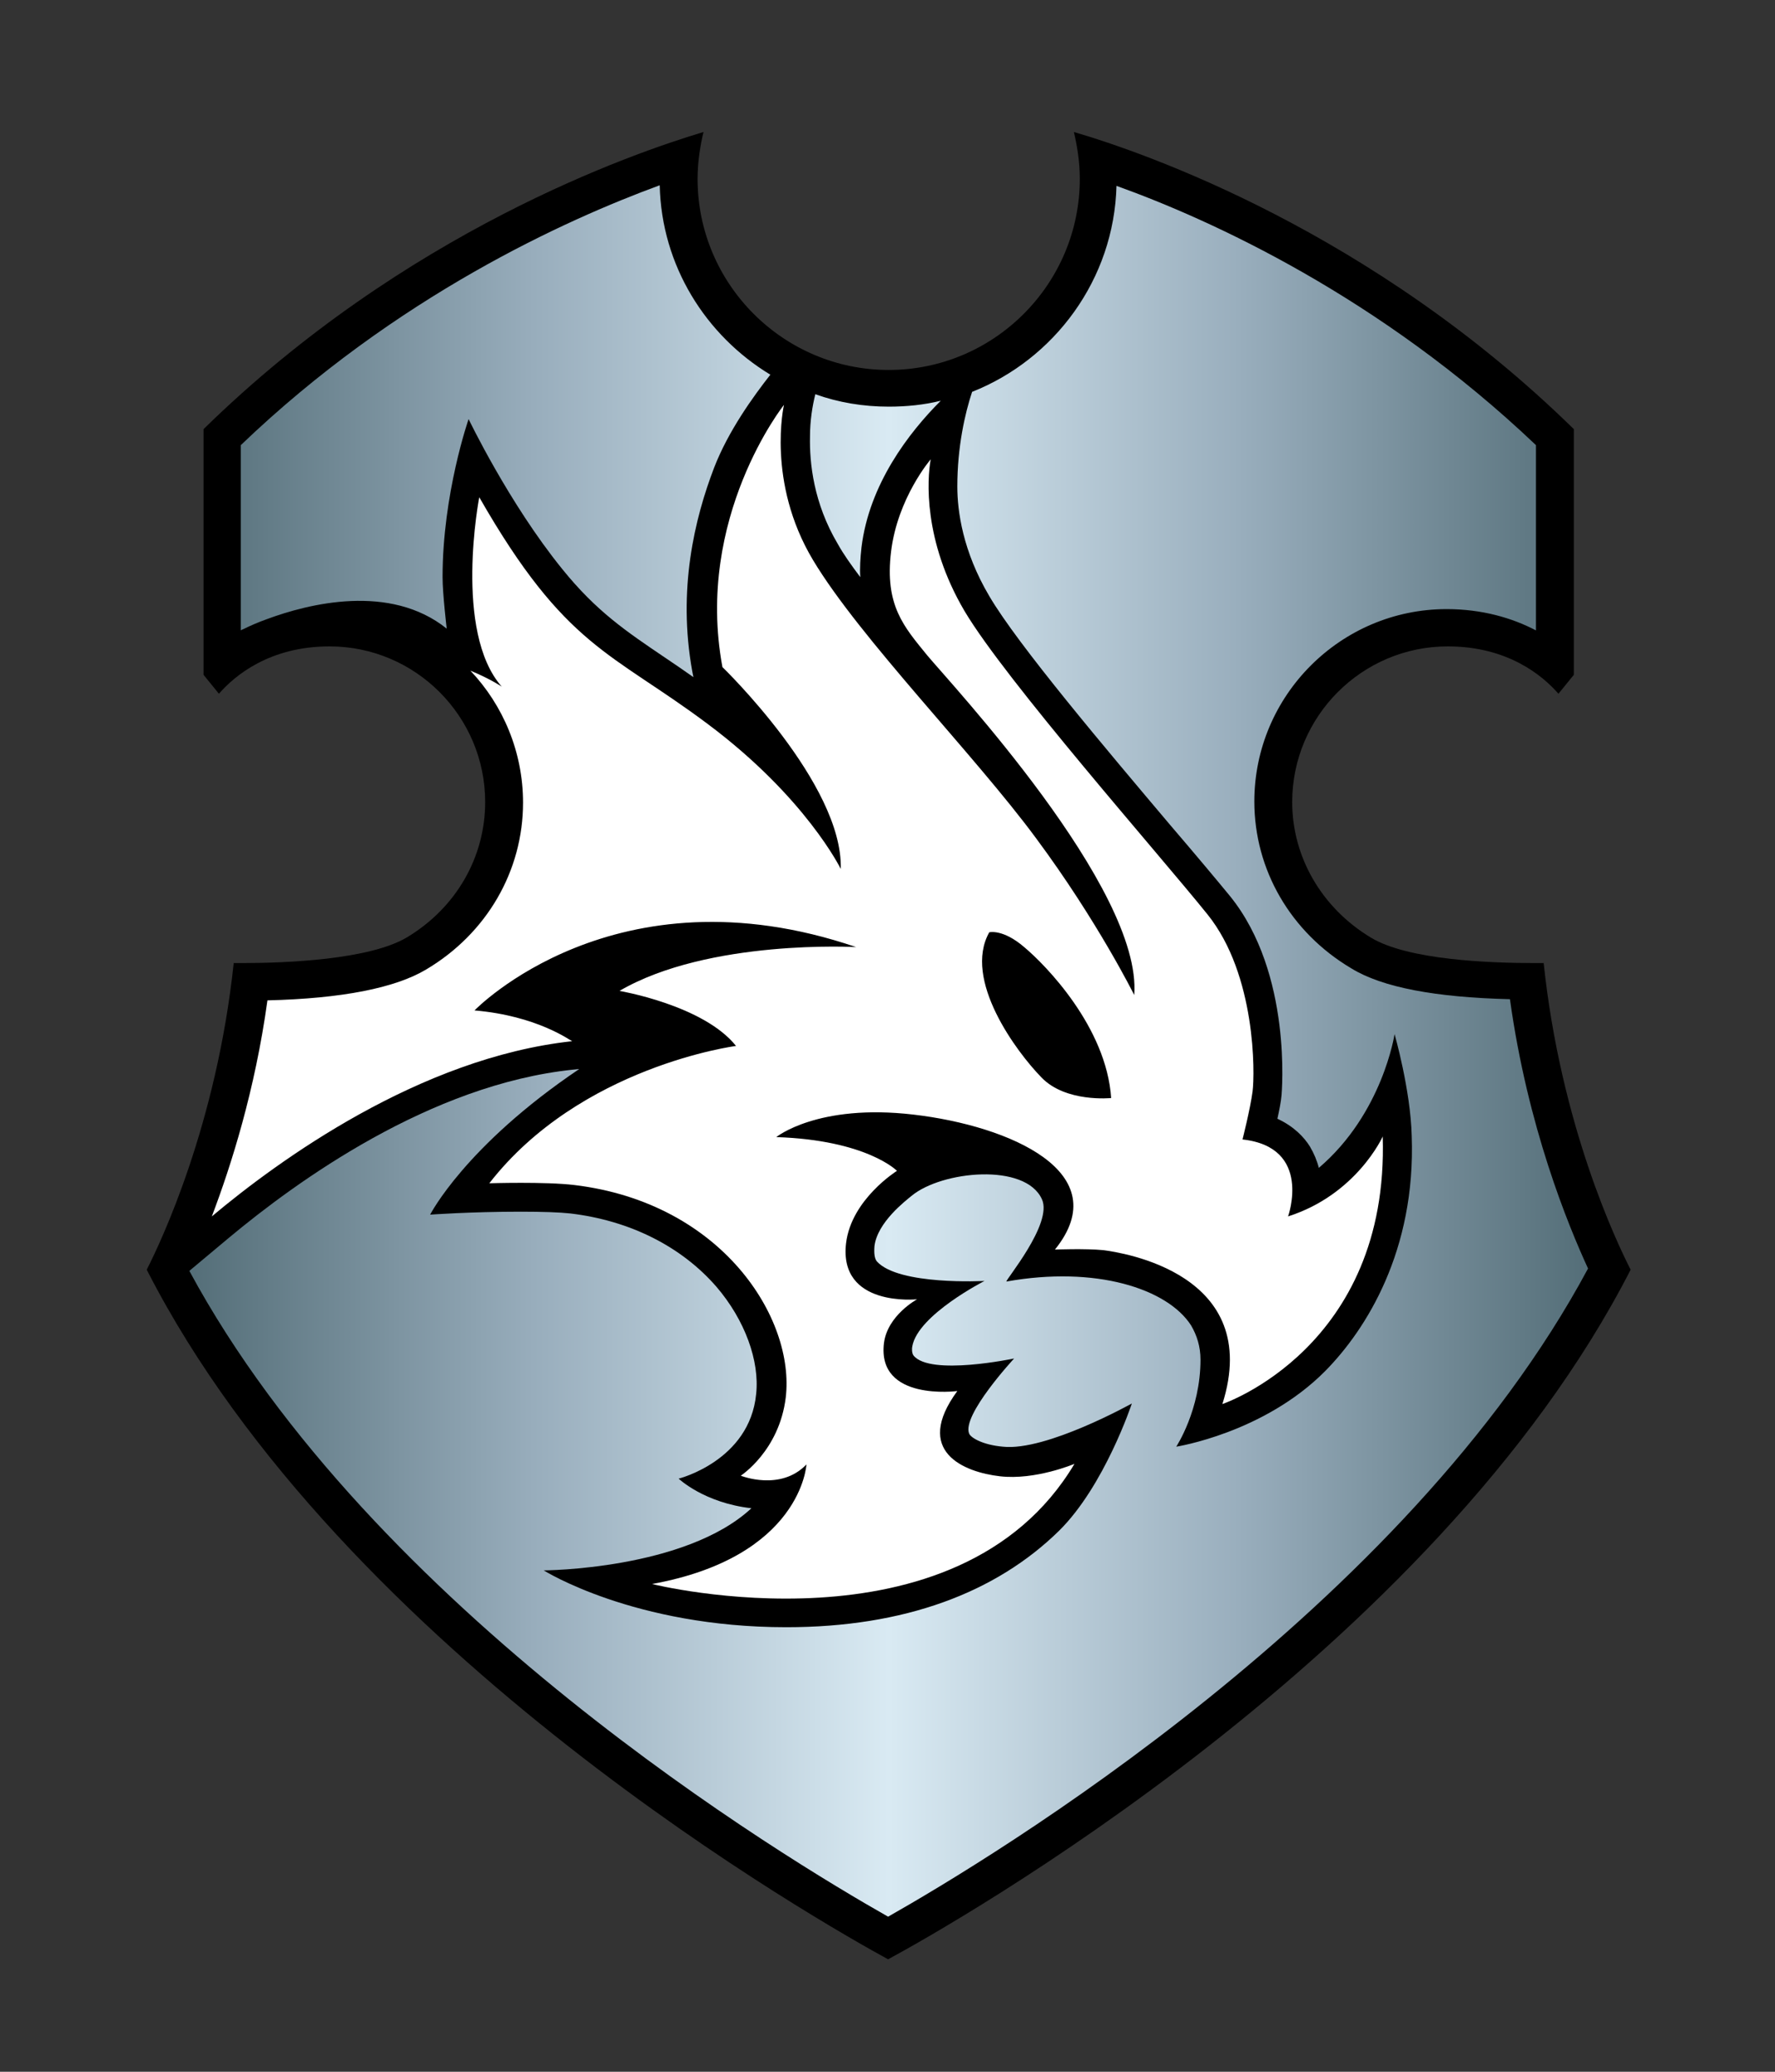 <?xml version="1.0" encoding="utf-8"?>
<!-- Generator: Adobe Illustrator 27.2.0, SVG Export Plug-In . SVG Version: 6.00 Build 0)  -->
<svg version="1.1" id="Layer_1" xmlns="http://www.w3.org/2000/svg" xmlns:xlink="http://www.w3.org/1999/xlink" x="0px" y="0px"
	 viewBox="0 0 300 350" style="enable-background:new 0 0 300 350;" xml:space="preserve">
<rect x="0" y="0" width="300" height="350" fill="#333333" stroke="none"/>
<style type="text/css">
	.st0{fill:#FFFFFF;}
	.st1{fill:url(#SVGID_1_);}
</style>
<g id="Layer_1_1_">
</g>
<g>
	<path d="M150.1,331C140,325.5,58,279.5,24.8,214.5c2.4-4.7,11.8-24.5,14.7-51.8c0.4,0,0.9,0,1.4,0c7.7,0,21.5-0.6,27.8-4.3
		c8.4-5,13.3-13.6,13.3-22.9c0-14.5-11.8-26.3-26.3-26.3c-10.1,0-16,4.9-18.7,8l-2.6-3.2V72.5c34.1-33.4,72.5-46.6,84.5-50.2
		c-0.5,2.1-1,4.9-1,7.9c0,17.8,14.5,32.3,32.3,32.3s32.3-14.5,32.3-32.3c0-3-0.5-5.8-1-7.9c12,3.5,50.4,16.8,84.5,50.2V114l-2.6,3.2
		c-2.7-3.1-8.6-8-18.7-8c-14.5,0-26.3,11.8-26.3,26.3c0,9.3,5,17.9,13.3,22.9c6.3,3.8,20.1,4.3,27.8,4.3c0.5,0,1,0,1.4,0
		c2.9,27.4,12.3,47.1,14.7,51.8C242.3,279.5,160.3,325.5,150.1,331z"/>
	<path class="st0" d="M80.2,170.7c0,0,23.7-24.6,64.5-10.7c0,0-24.9-1.4-40,7.4c0,0,14.2,2.4,19.7,9.3c0,0-26.3,3.4-41.7,23.2
		c0,0,9.5-0.3,14.4,0.3c24.9,3,37.3,22.5,35.7,35.9c-1.1,9-7.6,13.2-7.6,13.2s6.7,2.7,11.1-1.9c0,0-0.8,15.6-26.1,20.2
		c0,0,51.6,12.9,71.4-20.3c0,0-6.6,2.8-12.6,2.1c-6.1-0.7-14.7-4.2-7.2-14.4c0,0-13.6,1.8-12.4-8.1c0.6-4.7,5.6-7.4,5.6-7.4
		s-13.3,1.4-12-9.5c0.9-7.4,8.6-12.2,8.6-12.2s-5.1-5.2-20.4-5.7c0,0,7-5.7,23.2-3.8c16.3,1.9,34.4,9.8,23.9,22.8
		c0,0,5.1-0.2,8.2,0.1c3,0.4,27.1,3.9,20.1,26c0,0,28.2-9.5,27.1-45.2c0,0-4.4,9.8-16,13.5c0,0,4.2-11.7-7.7-13c0,0,1.3-5.1,1.7-8.1
		s0.6-19.7-7.6-29.9c-8.2-10.2-34.1-39.5-41.1-51.3c-7-11.9-6.3-22.3-5.7-25.6c0,0-5.6,6.5-6.7,15.6c-1.1,9.1,2.2,12.7,6.1,17.5
		c3.9,4.7,36.4,39.4,35,57.4c0,0-6.2-12.5-16.6-26.5c-10.4-14.1-29.8-33.8-37.7-47s-4.9-26.2-4.9-26.2s-15.1,19-10.4,44.3
		c0,0,20.4,19.7,20,34.1c0,0-5.9-12.1-22.5-24.5c-16.3-12.2-24-12.8-38.6-38.3c0,0-4.4,22.7,3.8,32c0,0-1.9-1.3-5.3-2.7
		c5.5,5.8,8.9,13.7,8.9,22.3c0,11.5-6.1,22.1-16.4,28.2c-5.2,3.1-14.2,4.9-26.8,5.2c-2.1,15.2-6.1,27.8-9.4,36.5
		c11.2-9.4,35.1-26.8,60.9-29.6C96.4,175.8,90.8,171.6,80.2,170.7z M167.2,157.5c0,0,2.3-0.6,5.9,2.5c3.6,3,13.9,13.5,14.7,25.5
		c0,0-7.7,0.8-11.8-3.5C171.8,177.7,162.7,165.5,167.2,157.5z"/>
	
		<linearGradient id="SVGID_1_" gradientUnits="userSpaceOnUse" x1="32" y1="669.55" x2="268.4" y2="669.55" gradientTransform="matrix(1 0 0 1 0 -492)">
		<stop  offset="0" style="stop-color:#546E78"/>
		<stop  offset="0.25" style="stop-color:#99AEBD"/>
		<stop  offset="0.5" style="stop-color:#D9EAF3"/>
		<stop  offset="0.75" style="stop-color:#99AEBD"/>
		<stop  offset="1" style="stop-color:#546E78"/>
	</linearGradient>
	<path class="st1" d="M176.1,202.6c-2.8-6.2-16.9-4.8-22-0.6c-1.1,0.9-5.8,4.5-6.3,8.5c-0.1,1.2,0,2.1,0.4,2.6
		c3.7,4.1,18.2,3.3,18.2,3.3s-11.2,5.7-12.2,11c-0.1,0.4-0.1,1.2,0.2,1.6c2.8,3.5,17,0.5,17,0.5s-8.9,9.6-7.6,12.7
		c0.3,0.7,2.3,1.9,5.7,2.2c7.3,0.8,21.8-7.3,21.8-7.3s-4.6,13.9-12.3,21.5c-10.7,10.5-26.2,16.3-46.1,16.3c-25.8,0-41-9.6-41-9.6
		s23.9-0.1,35.1-10.5c-8-0.9-12.3-5-12.3-5s12-3,13.1-14.3c0.6-5.6-1.9-12.5-6.7-18.1c-5.9-6.8-14.6-11.2-24.7-12.4
		c-1.8-0.2-4.7-0.3-8.4-0.3c-8.5,0-15.3,0.5-15.3,0.5s5.9-11.6,25.2-24.6l-1,0.1c-24.2,2.5-46.8,18.9-58.2,28.4l-6.7,5.6
		c31,57.4,100.8,99.3,118.1,109.1c17.3-9.8,87.4-51.9,118.3-109.5c-3.4-7.4-10.2-23.9-13.2-45.5c-12.6-0.3-21.6-2-26.8-5.2
		c-10.3-6.1-16.4-16.7-16.4-28.2c0-17.9,14.6-32.5,32.5-32.5c6,0,11.1,1.5,15.1,3.6V75.2c-26.4-25.1-55-38.1-70.9-43.8
		c-0.4,15.8-10.5,29.3-24.4,34.8c-1.2,3.6-2.5,9.3-2.5,16c0,4.1,0.9,10.9,5.4,18.5c4.8,8.2,19.7,25.8,30.6,38.7
		c4.2,4.9,7.8,9.2,10.1,12c10.6,13.1,8.7,33.4,8.7,33.6c-0.1,1.2-0.4,2.6-0.7,4c2.8,1.3,4.5,3.1,5.5,4.7c0.7,1.2,1.2,2.4,1.5,3.6
		c10.8-9.2,12.8-22.6,12.8-22.6s2.7,9.4,2.9,17.2c0.7,19.4-7.7,32.7-14.6,39.7c-10.4,10.5-25.2,12.8-25.2,12.8s4.1-6.2,4.1-14.7
		c0-2.2-0.6-4.1-1.6-5.8c-4-6.2-16.1-10.1-31.2-7.4C169.8,216.4,178,206.7,176.1,202.6z M45.1,104.6c7-2.6,20.8-6.1,30.4,1.6
		c0,0-0.7-5.9-0.7-8.7c0-14.1,4.4-26.7,4.4-26.7S86,85,95,96.1c5.8,7.2,10.9,10.6,17.4,15c1.5,1,3.1,2.1,4.8,3.3l-0.2-1
		c-2.5-13.8,0.4-25.8,3.7-34.4c2.4-6.2,6.6-12,9.5-15.7c-10.9-6.6-18.4-18.4-18.7-32C95.7,37.1,67,50,40.7,75.2v31.3
		c0,0,0.1-0.1,0.4-0.2C42.3,105.7,43.7,105.1,45.1,104.6z M141.6,91.9c1,1.8,2.3,3.6,3.8,5.6c-0.1-1.5,0-3.2,0.2-5
		c1.3-10.7,8-19.4,13.4-24.8c-2.8,0.7-5.8,1-8.8,1c-4.3,0-8.5-0.7-12.4-2.1c-0.5,2-0.9,4.5-0.9,7.1C136.8,78.2,137.5,85,141.6,91.9z
		"/>
</g>
</svg>
